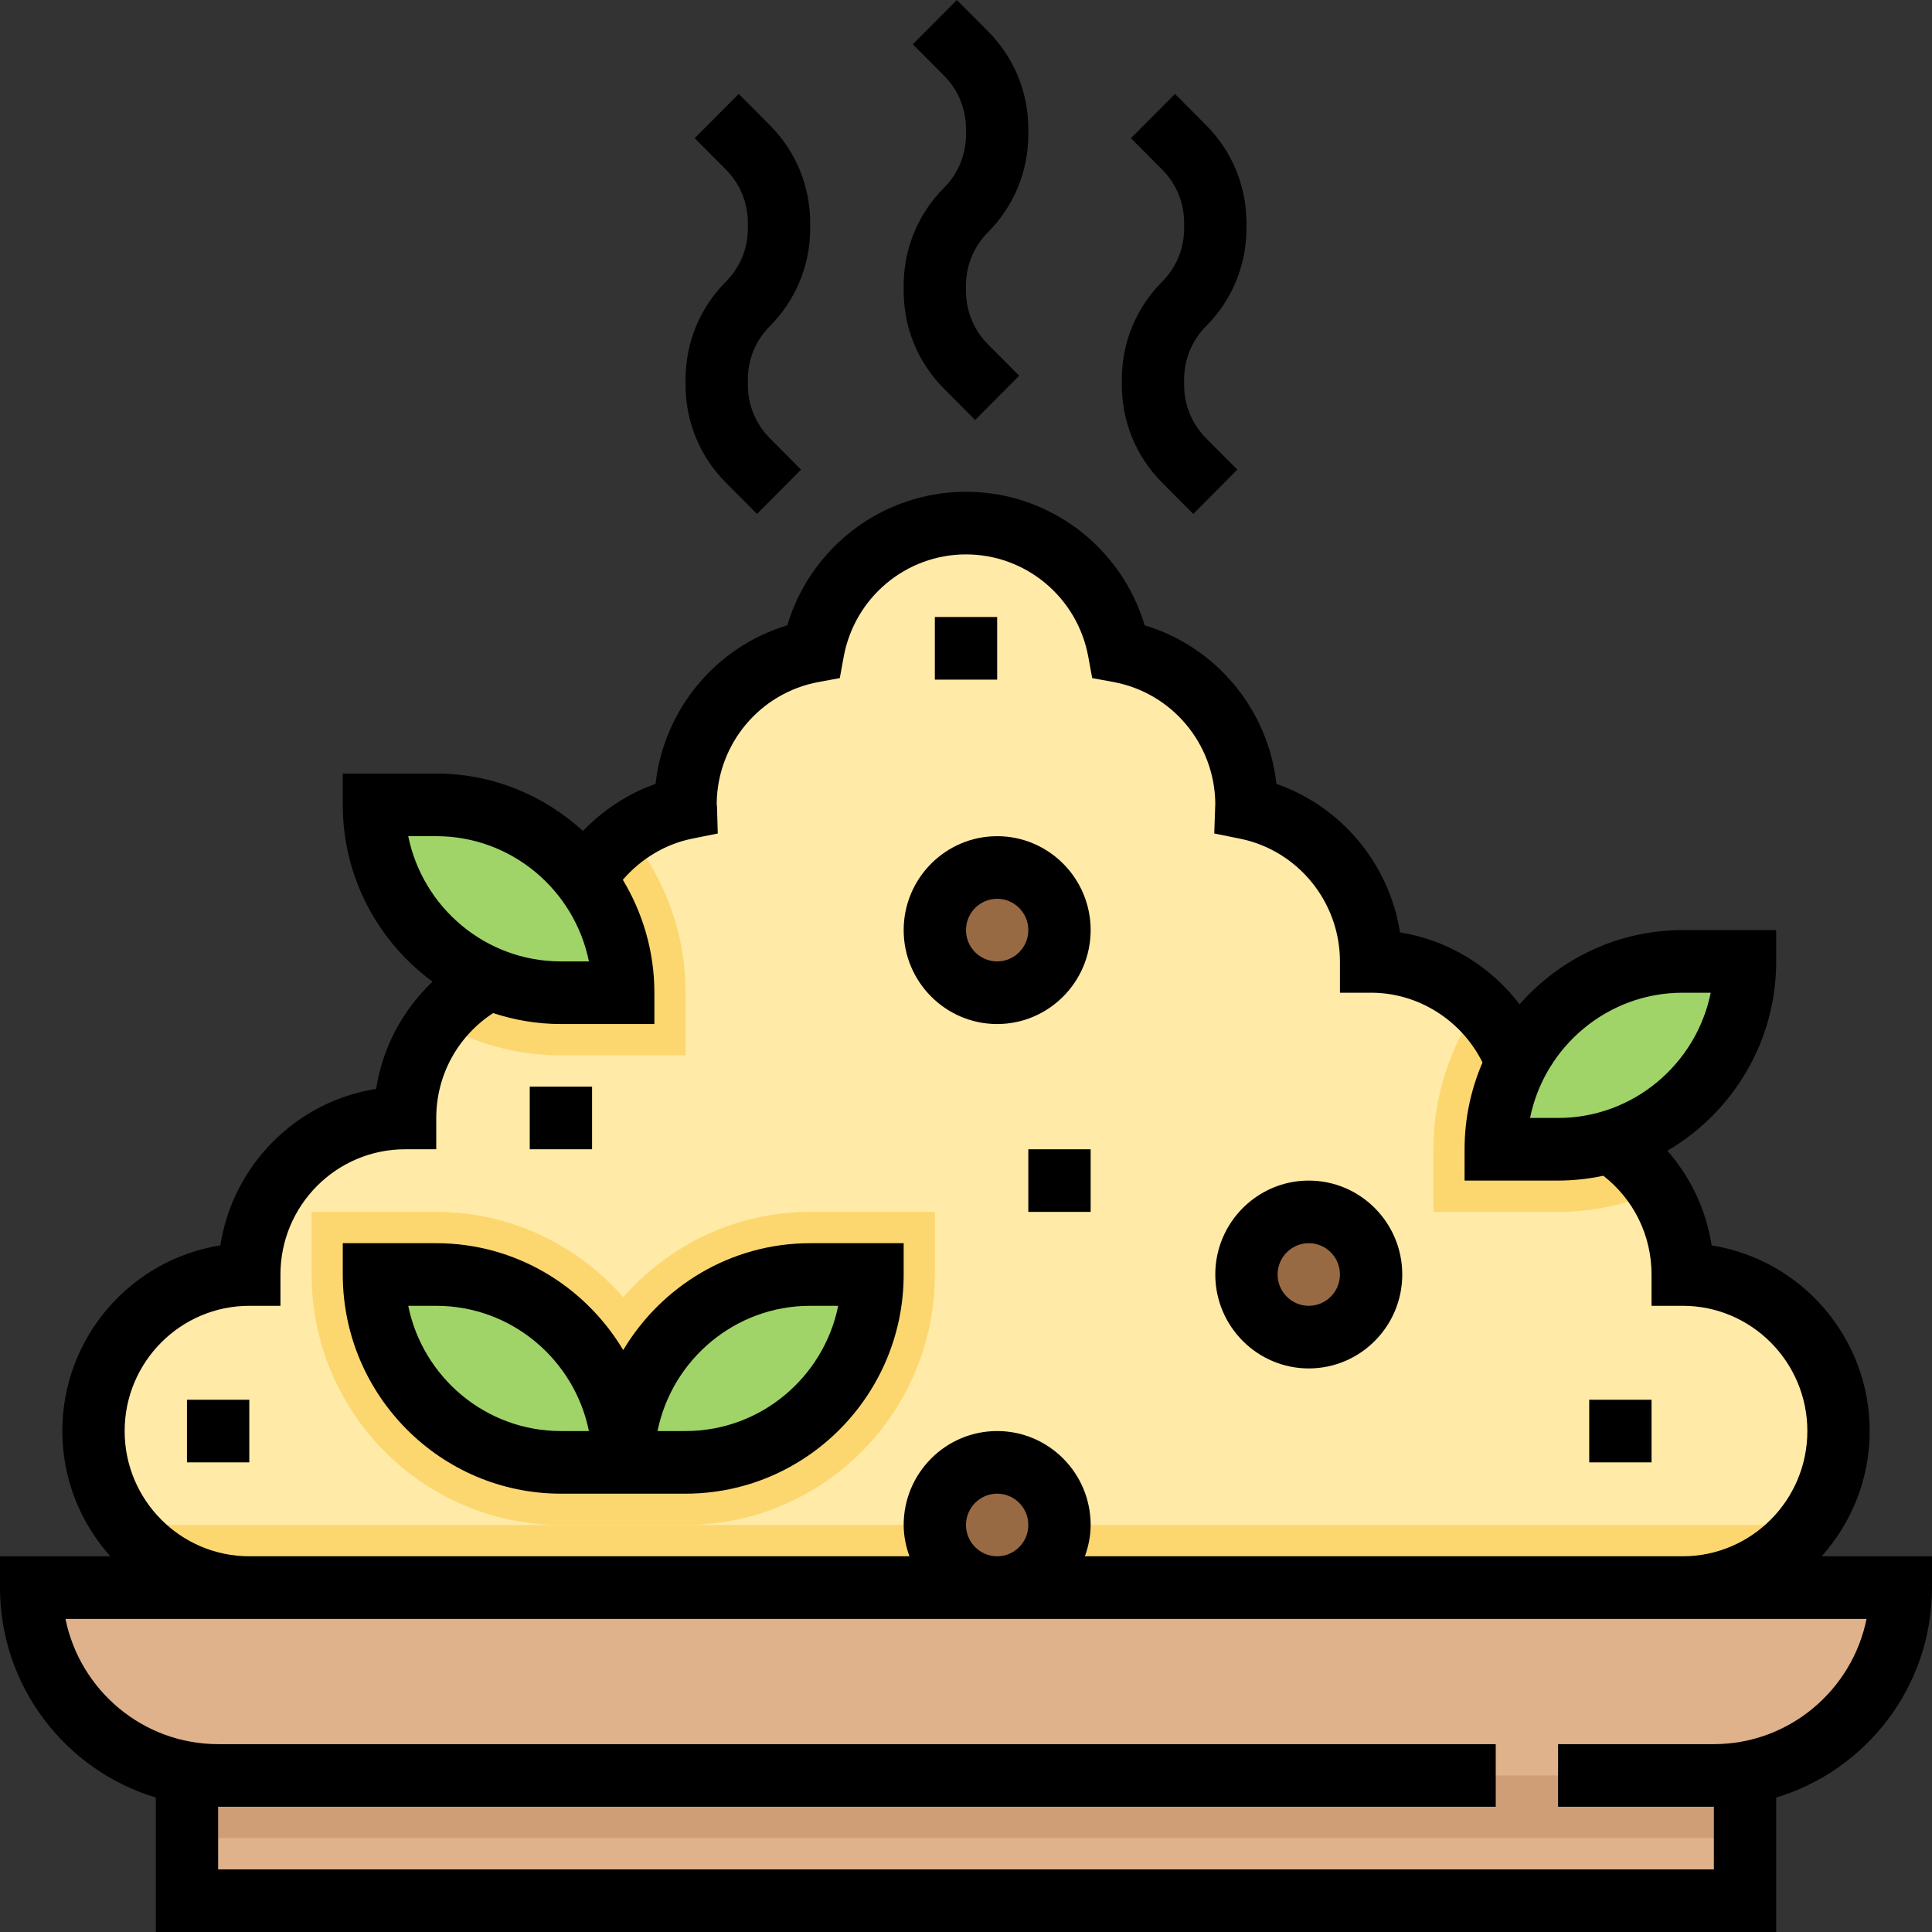 <?xml version="1.0" encoding="UTF-8" standalone="no"?>
<!-- icon666.com - MILLIONS vector ICONS FREE -->

<svg
   viewBox="0 -1 336 336"
   version="1.1"
   id="svg28"
   sodipodi:docname="rice.svg"
   width="336"
   height="336"
   inkscape:version="1.3.1 (9b9bdc1480, 2023-11-25, custom)"
   xmlns:inkscape="http://www.inkscape.org/namespaces/inkscape"
   xmlns:sodipodi="http://sodipodi.sourceforge.net/DTD/sodipodi-0.dtd"
   xmlns="http://www.w3.org/2000/svg"
   xmlns:svg="http://www.w3.org/2000/svg">
  <rect x="0" y="-1" width="336" height="336" fill="#333333" stroke="none"/>
  <defs
     id="defs28" />
  <sodipodi:namedview
     id="namedview28"
     pagecolor="#ffffff"
     bordercolor="#000000"
     borderopacity="0.25"
     inkscape:showpageshadow="2"
     inkscape:pageopacity="0.0"
     inkscape:pagecheckerboard="0"
     inkscape:deskcolor="#d1d1d1"
     inkscape:zoom="1.6323232"
     inkscape:cx="247.80631"
     inkscape:cy="245.0495"
     inkscape:window-width="1920"
     inkscape:window-height="1011"
     inkscape:window-x="0"
     inkscape:window-y="32"
     inkscape:window-maximized="1"
     inkscape:current-layer="svg28" />
  <path
     d="M 32.516,302.329 H 303.484 v 27.225 H 32.516 Z m 0,0"
     fill="#dfb28b"
     id="path1"
     style="stroke-width:0.679" />
  <path
     d="M 32.516,302.329 H 303.484 v 16.335 H 32.516 Z m 0,0"
     fill="#cf9e76"
     id="path2"
     style="stroke-width:0.679" />
  <path
     d="M 260.129,307.775 H 37.935 c -17.96,0 -32.516,-14.626 -32.516,-32.671 H 330.581 c 0,18.045 -14.557,32.671 -32.516,32.671 z m 0,0"
     fill="#dfb28b"
     id="path3"
     style="stroke-width:0.679" />
  <path
     d="m 292.645,275.104 c 14.964,0 27.097,-12.193 27.097,-27.225 0,-15.035 -12.133,-27.225 -27.097,-27.225 0,-9.715 -5.067,-18.242 -12.686,-23.059 l -16.155,-13.793 c -3.871,-10.287 -13.76,-17.598 -25.353,-17.598 0,-13.187 -9.338,-24.181 -21.73,-26.68 0.005,-0.186 0.053,-0.359 0.053,-0.545 0,-13.342 -9.566,-24.394 -22.175,-26.726 C 192.279,99.583 181.278,89.971 168,89.971 c -13.278,0 -24.279,9.611 -26.599,22.28 -12.609,2.332 -22.175,13.384 -22.175,26.726 0,0.186 0.048,0.359 0.053,0.545 -7.417,1.497 -13.742,6.038 -17.623,12.267 L 85.204,169.185 C 76.445,173.7 70.452,182.859 70.452,193.428 c -14.964,0 -27.097,12.19 -27.097,27.225 -14.964,0 -27.097,12.19 -27.097,27.225 0,15.032 12.133,27.225 27.097,27.225 z m 0,0"
     fill="#ffeaa7"
     id="path4"
     style="stroke-width:0.679" />
  <path
     d="M 314.198,264.214 H 21.802 c 4.943,6.578 12.72,10.89 21.553,10.89 H 292.645 c 8.833,0 16.61,-4.312 21.553,-10.89 z m 0,0"
     fill="#fcd770"
     id="path5"
     style="stroke-width:0.679" />
  <g
     fill="#ff826e"
     id="g8"
     transform="matrix(0.677,0,0,0.681,0,-1.34)">
    <path
       d="m 352,326.156 c 0,8.836 -7.164,16 -16,16 -8.836,0 -16,-7.164 -16,-16 0,-8.836 7.164,-16 16,-16 8.836,0 16,7.164 16,16 z m 0,0"
       fill="#ff826e"
       style="fill:#986a44"
       id="path6" />
    <path
       d="m 272,238.156 c 0,8.836 -7.164,16 -16,16 -8.836,0 -16,-7.164 -16,-16 0,-8.836 7.164,-16 16,-16 8.836,0 16,7.164 16,16 z m 0,0"
       fill="#ff826e"
       style="fill:#986a44"
       id="path7" />
    <path
       d="m 272,390.156 c 0,8.836 -7.164,16 -16,16 -8.836,0 -16,-7.164 -16,-16 0,-8.836 7.164,-16 16,-16 8.836,0 16,7.164 16,16 z m 0,0"
       fill="#ff826e"
       style="fill:#986a44"
       id="path8" />
  </g>
  <path
     d="m 279.959,197.594 -16.15,-13.793 c -1.437,-3.813 -3.702,-7.208 -6.57,-9.981 -4.991,7.096 -7.949,15.726 -7.949,25.053 v 10.89 h 21.677 c 6.195,0 12.074,-1.335 17.407,-3.693 -2.162,-3.409 -5.012,-6.325 -8.415,-8.476 z m 0,0"
     fill="#fcd770"
     id="path9"
     style="stroke-width:0.679" />
  <path
     d="m 303.484,166.202 h -10.839 c -17.96,0 -32.516,14.626 -32.516,32.671 h 10.839 c 17.96,0 32.516,-14.626 32.516,-32.671 z m 0,0"
     fill="#a0d468"
     id="path10"
     style="stroke-width:0.679" />
  <path
     d="m 97.548,182.538 h 21.677 v -10.89 c 0,-10.563 -3.765,-20.257 -10.016,-27.808 -3.017,2.106 -5.597,4.807 -7.555,7.944 l -16.451,17.396 c -3.562,1.835 -6.629,4.467 -9.063,7.623 6.324,3.632 13.62,5.735 21.408,5.735 z m 0,0"
     fill="#fcd770"
     id="path11"
     style="stroke-width:0.679" />
  <path
     d="m 65.032,138.977 h 10.839 c 17.96,0 32.516,14.626 32.516,32.67 H 97.548 c -17.96,0 -32.516,-14.626 -32.516,-32.67 z m 0,0"
     fill="#a0d468"
     id="path12"
     style="stroke-width:0.679" />
  <path
     d="m 140.903,209.763 c -12.953,0 -24.567,5.767 -32.516,14.844 -7.949,-9.077 -19.563,-14.844 -32.516,-14.844 h -21.677 v 10.89 c 0,24.019 19.449,43.561 43.355,43.561 h 21.677 c 23.905,0 43.355,-19.542 43.355,-43.561 v -10.89 z m 0,0"
     fill="#fcd770"
     id="path13"
     style="stroke-width:0.679" />
  <path
     d="m 151.742,220.653 h -10.839 c -17.96,0 -32.516,14.626 -32.516,32.67 h 10.839 c 17.96,0 32.516,-14.626 32.516,-32.67 z m 0,0"
     fill="#a0d468"
     id="path14"
     style="stroke-width:0.679" />
  <path
     d="m 65.032,220.653 h 10.839 c 17.96,0 32.516,14.626 32.516,32.67 H 97.548 c -17.96,0 -32.516,-14.626 -32.516,-32.67 z m 0,0"
     fill="#a0d468"
     id="path15"
     style="stroke-width:0.679" />
  <path
     d="m 184.258,264.214 h -21.677 c 0,6.017 4.85,10.89 10.839,10.89 5.988,0 10.839,-4.873 10.839,-10.89 z m 0,0"
     fill="#fc6e51"
     style="fill:#986a44;stroke-width:0.679"
     id="path16" />
  <path
     d="m 316.815,269.659 c 5.171,-5.788 8.346,-13.405 8.346,-21.78 0,-16.293 -11.934,-29.839 -27.48,-32.28 -0.95,-6.168 -3.649,-11.837 -7.703,-16.471 11.299,-6.604 18.925,-18.877 18.925,-32.926 v -5.445 h -16.258 c -11.289,0 -21.418,5.009 -28.37,12.9 -5.057,-6.628 -12.508,-11.185 -20.794,-12.504 -1.86,-11.874 -10.161,-21.881 -21.49,-25.824 -1.442,-12.948 -10.476,-23.828 -22.913,-27.579 C 194.994,94.098 182.448,84.526 168,84.526 c -14.448,0 -26.994,9.571 -31.079,23.224 -12.437,3.751 -21.471,14.636 -22.913,27.584 -4.798,1.672 -9.095,4.53 -12.628,8.184 -6.748,-6.182 -15.684,-9.986 -25.509,-9.986 H 59.613 v 5.445 c 0,12.626 6.168,23.812 15.612,30.748 -5.208,4.94 -8.698,11.451 -9.809,18.648 -13.906,2.18 -24.922,13.248 -27.097,27.22 -15.541,2.446 -27.48,15.987 -27.48,32.285 0,8.375 3.175,15.992 8.346,21.78 H 0 v 5.445 c 0,17.229 11.445,31.809 27.097,36.51 V 335 H 308.903 V 311.614 C 324.555,306.913 336,292.333 336,275.104 v -5.445 z m -24.17,-98.012 h 4.872 c -2.514,12.408 -13.466,21.78 -26.549,21.78 h -4.872 c 2.514,-12.408 13.461,-21.78 26.549,-21.78 z M 75.871,144.422 c 13.088,0 24.035,9.372 26.549,21.78 h -4.872 c -13.088,0 -24.035,-9.372 -26.549,-21.78 z M 21.677,247.879 c 0,-12.012 9.722,-21.78 21.677,-21.78 h 5.419 v -5.445 c 0,-12.012 9.722,-21.78 21.677,-21.78 h 5.419 v -5.445 c 0,-7.455 3.755,-14.24 9.897,-18.242 3.713,1.226 7.669,1.906 11.781,1.906 h 16.258 v -5.445 c 0,-7.187 -2.027,-13.897 -5.486,-19.64 3.128,-3.616 7.327,-6.198 12.032,-7.149 l 4.477,-0.904 -0.132,-4.592 c -0.005,-0.223 -0.026,-0.441 -0.053,-0.657 0.124,-10.369 7.544,-19.217 17.732,-21.1 l 3.676,-0.675 0.677,-3.698 C 148.619,102.909 157.569,95.416 168,95.416 c 10.431,0 19.381,7.492 21.27,17.816 l 0.677,3.698 3.676,0.675 c 10.188,1.882 17.608,10.736 17.732,21.105 l -0.18,5.243 4.477,0.904 c 10.069,2.037 17.38,11.015 17.38,21.344 v 5.445 h 5.419 c 8.243,0 15.747,4.812 19.375,12.132 -2.001,4.634 -3.117,9.736 -3.117,15.094 v 5.445 h 16.258 c 2.699,0 5.332,-0.295 7.875,-0.838 5.271,4.11 8.383,10.372 8.383,17.173 v 5.445 h 5.419 c 11.955,0 21.677,9.768 21.677,21.78 0,12.012 -9.722,21.78 -21.677,21.78 H 188.68 c 0.609,-1.71 0.998,-3.528 0.998,-5.445 0,-9.005 -7.295,-16.335 -16.258,-16.335 -8.963,0 -16.258,7.33 -16.258,16.335 0,1.917 0.389,3.736 0.998,5.445 H 43.355 c -11.955,0 -21.677,-9.768 -21.677,-21.78 z M 168,264.214 c 0,-3.007 2.434,-5.445 5.419,-5.445 2.985,0 5.419,2.438 5.419,5.445 0,3.004 -2.434,5.445 -5.419,5.445 -2.985,0 -5.419,-2.441 -5.419,-5.445 z m 130.065,38.116 h -27.097 v 10.89 h 27.097 v 10.89 H 37.935 V 313.22 H 260.129 V 302.329 H 37.935 c -13.088,0 -24.035,-9.372 -26.549,-21.78 H 324.619 c -2.519,12.408 -13.466,21.78 -26.554,21.78 z m 0,0"
     fill="#000000"
     id="path17"
     style="stroke-width:0.679" />
  <path
     d="m 227.613,236.988 c 8.963,0 16.258,-7.33 16.258,-16.335 0,-9.005 -7.295,-16.335 -16.258,-16.335 -8.963,0 -16.258,7.33 -16.258,16.335 0,9.005 7.295,16.335 16.258,16.335 z m 0,-21.78 c 2.985,0 5.419,2.438 5.419,5.445 0,3.004 -2.434,5.445 -5.419,5.445 -2.985,0 -5.419,-2.441 -5.419,-5.445 0,-3.007 2.434,-5.445 5.419,-5.445 z m 0,0"
     fill="#000000"
     id="path18"
     style="stroke-width:0.679" />
  <path
     d="m 173.419,177.093 c 8.963,0 16.258,-7.33 16.258,-16.335 0,-9.005 -7.295,-16.335 -16.258,-16.335 -8.963,0 -16.258,7.33 -16.258,16.335 0,9.005 7.295,16.335 16.258,16.335 z m 0,-21.78 c 2.985,0 5.419,2.438 5.419,5.445 0,3.004 -2.434,5.445 -5.419,5.445 -2.985,0 -5.419,-2.441 -5.419,-5.445 0,-3.007 2.434,-5.445 5.419,-5.445 z m 0,0"
     fill="#000000"
     id="path19"
     style="stroke-width:0.679" />
  <path
     d="m 157.161,215.208 h -16.258 c -13.808,0 -25.877,7.476 -32.516,18.585 -6.639,-11.108 -18.708,-18.585 -32.516,-18.585 H 59.613 v 5.445 c 0,21.012 17.018,38.116 37.935,38.116 h 21.677 c 20.918,0 37.935,-17.104 37.935,-38.116 z m -59.613,32.671 c -13.088,0 -24.035,-9.372 -26.549,-21.78 h 4.872 c 13.088,0 24.035,9.372 26.549,21.78 z m 21.677,0 h -4.872 c 2.514,-12.408 13.466,-21.78 26.549,-21.78 h 4.872 c -2.514,12.408 -13.461,21.78 -26.549,21.78 z m 0,0"
     fill="#000000"
     id="path20"
     style="stroke-width:0.679" />
  <path
     d="m 32.516,242.434 h 10.839 v 10.89 h -10.839 z m 0,0"
     fill="#000000"
     id="path21"
     style="stroke-width:0.679" />
  <path
     d="m 178.839,198.873 h 10.839 v 10.89 h -10.839 z m 0,0"
     fill="#000000"
     id="path22"
     style="stroke-width:0.679" />
  <path
     d="m 276.387,242.434 h 10.839 v 10.89 H 276.387 Z m 0,0"
     fill="#000000"
     id="path23"
     style="stroke-width:0.679" />
  <path
     d="m 162.581,106.306 h 10.839 v 10.89 h -10.839 z m 0,0"
     fill="#000000"
     id="path24"
     style="stroke-width:0.679" />
  <path
     d="m 92.129,187.983 h 10.839 v 10.89 H 92.129 Z m 0,0"
     fill="#000000"
     id="path25"
     style="stroke-width:0.679" />
  <path
     d="m 169.588,72.041 7.663,-7.7 -5.419,-5.445 C 169.36,56.413 168,53.108 168,49.601 v -0.936 c 0,-3.512 1.36,-6.812 3.837,-9.295 4.514,-4.541 7.002,-10.574 7.002,-16.995 v -0.936 c 0,-6.421 -2.487,-12.454 -7.007,-16.995 L 166.412,-1 l -7.663,7.7 5.419,5.445 C 166.64,14.628 168,17.933 168,21.44 v 0.936 c 0,3.512 -1.36,6.812 -3.837,9.295 -4.514,4.541 -7.002,10.574 -7.002,16.995 V 49.601 c 0,6.421 2.487,12.454 7.007,16.995 z m 0,0"
     fill="#000000"
     id="path26"
     style="stroke-width:0.679" />
  <path
     d="m 131.652,88.376 7.663,-7.7 -5.419,-5.445 c -2.472,-2.483 -3.832,-5.788 -3.832,-9.295 V 65 c 0,-3.512 1.36,-6.812 3.837,-9.295 4.514,-4.541 7.002,-10.574 7.002,-16.995 v -0.936 c 0,-6.421 -2.487,-12.454 -7.007,-16.995 l -5.419,-5.445 -7.663,7.7 5.419,5.445 c 2.472,2.483 3.832,5.788 3.832,9.295 v 0.936 c 0,3.512 -1.36,6.812 -3.837,9.295 -4.514,4.541 -7.002,10.574 -7.002,16.995 v 0.936 c 0,6.421 2.487,12.454 7.007,16.995 z m 0,0"
     fill="#000000"
     id="path27"
     style="stroke-width:0.679" />
  <path
     d="m 207.523,88.376 7.663,-7.7 -5.419,-5.445 c -2.472,-2.483 -3.832,-5.788 -3.832,-9.295 V 65 c 0,-3.512 1.36,-6.812 3.837,-9.295 4.514,-4.541 7.002,-10.574 7.002,-16.995 v -0.936 c 0,-6.421 -2.487,-12.454 -7.007,-16.995 l -5.419,-5.445 -7.663,7.7 5.419,5.445 c 2.472,2.483 3.832,5.788 3.832,9.295 v 0.936 c 0,3.512 -1.36,6.812 -3.837,9.295 -4.514,4.541 -7.002,10.574 -7.002,16.995 v 0.936 c 0,6.421 2.487,12.454 7.007,16.995 z m 0,0"
     fill="#000000"
     id="path28"
     style="stroke-width:0.679" />
</svg>
